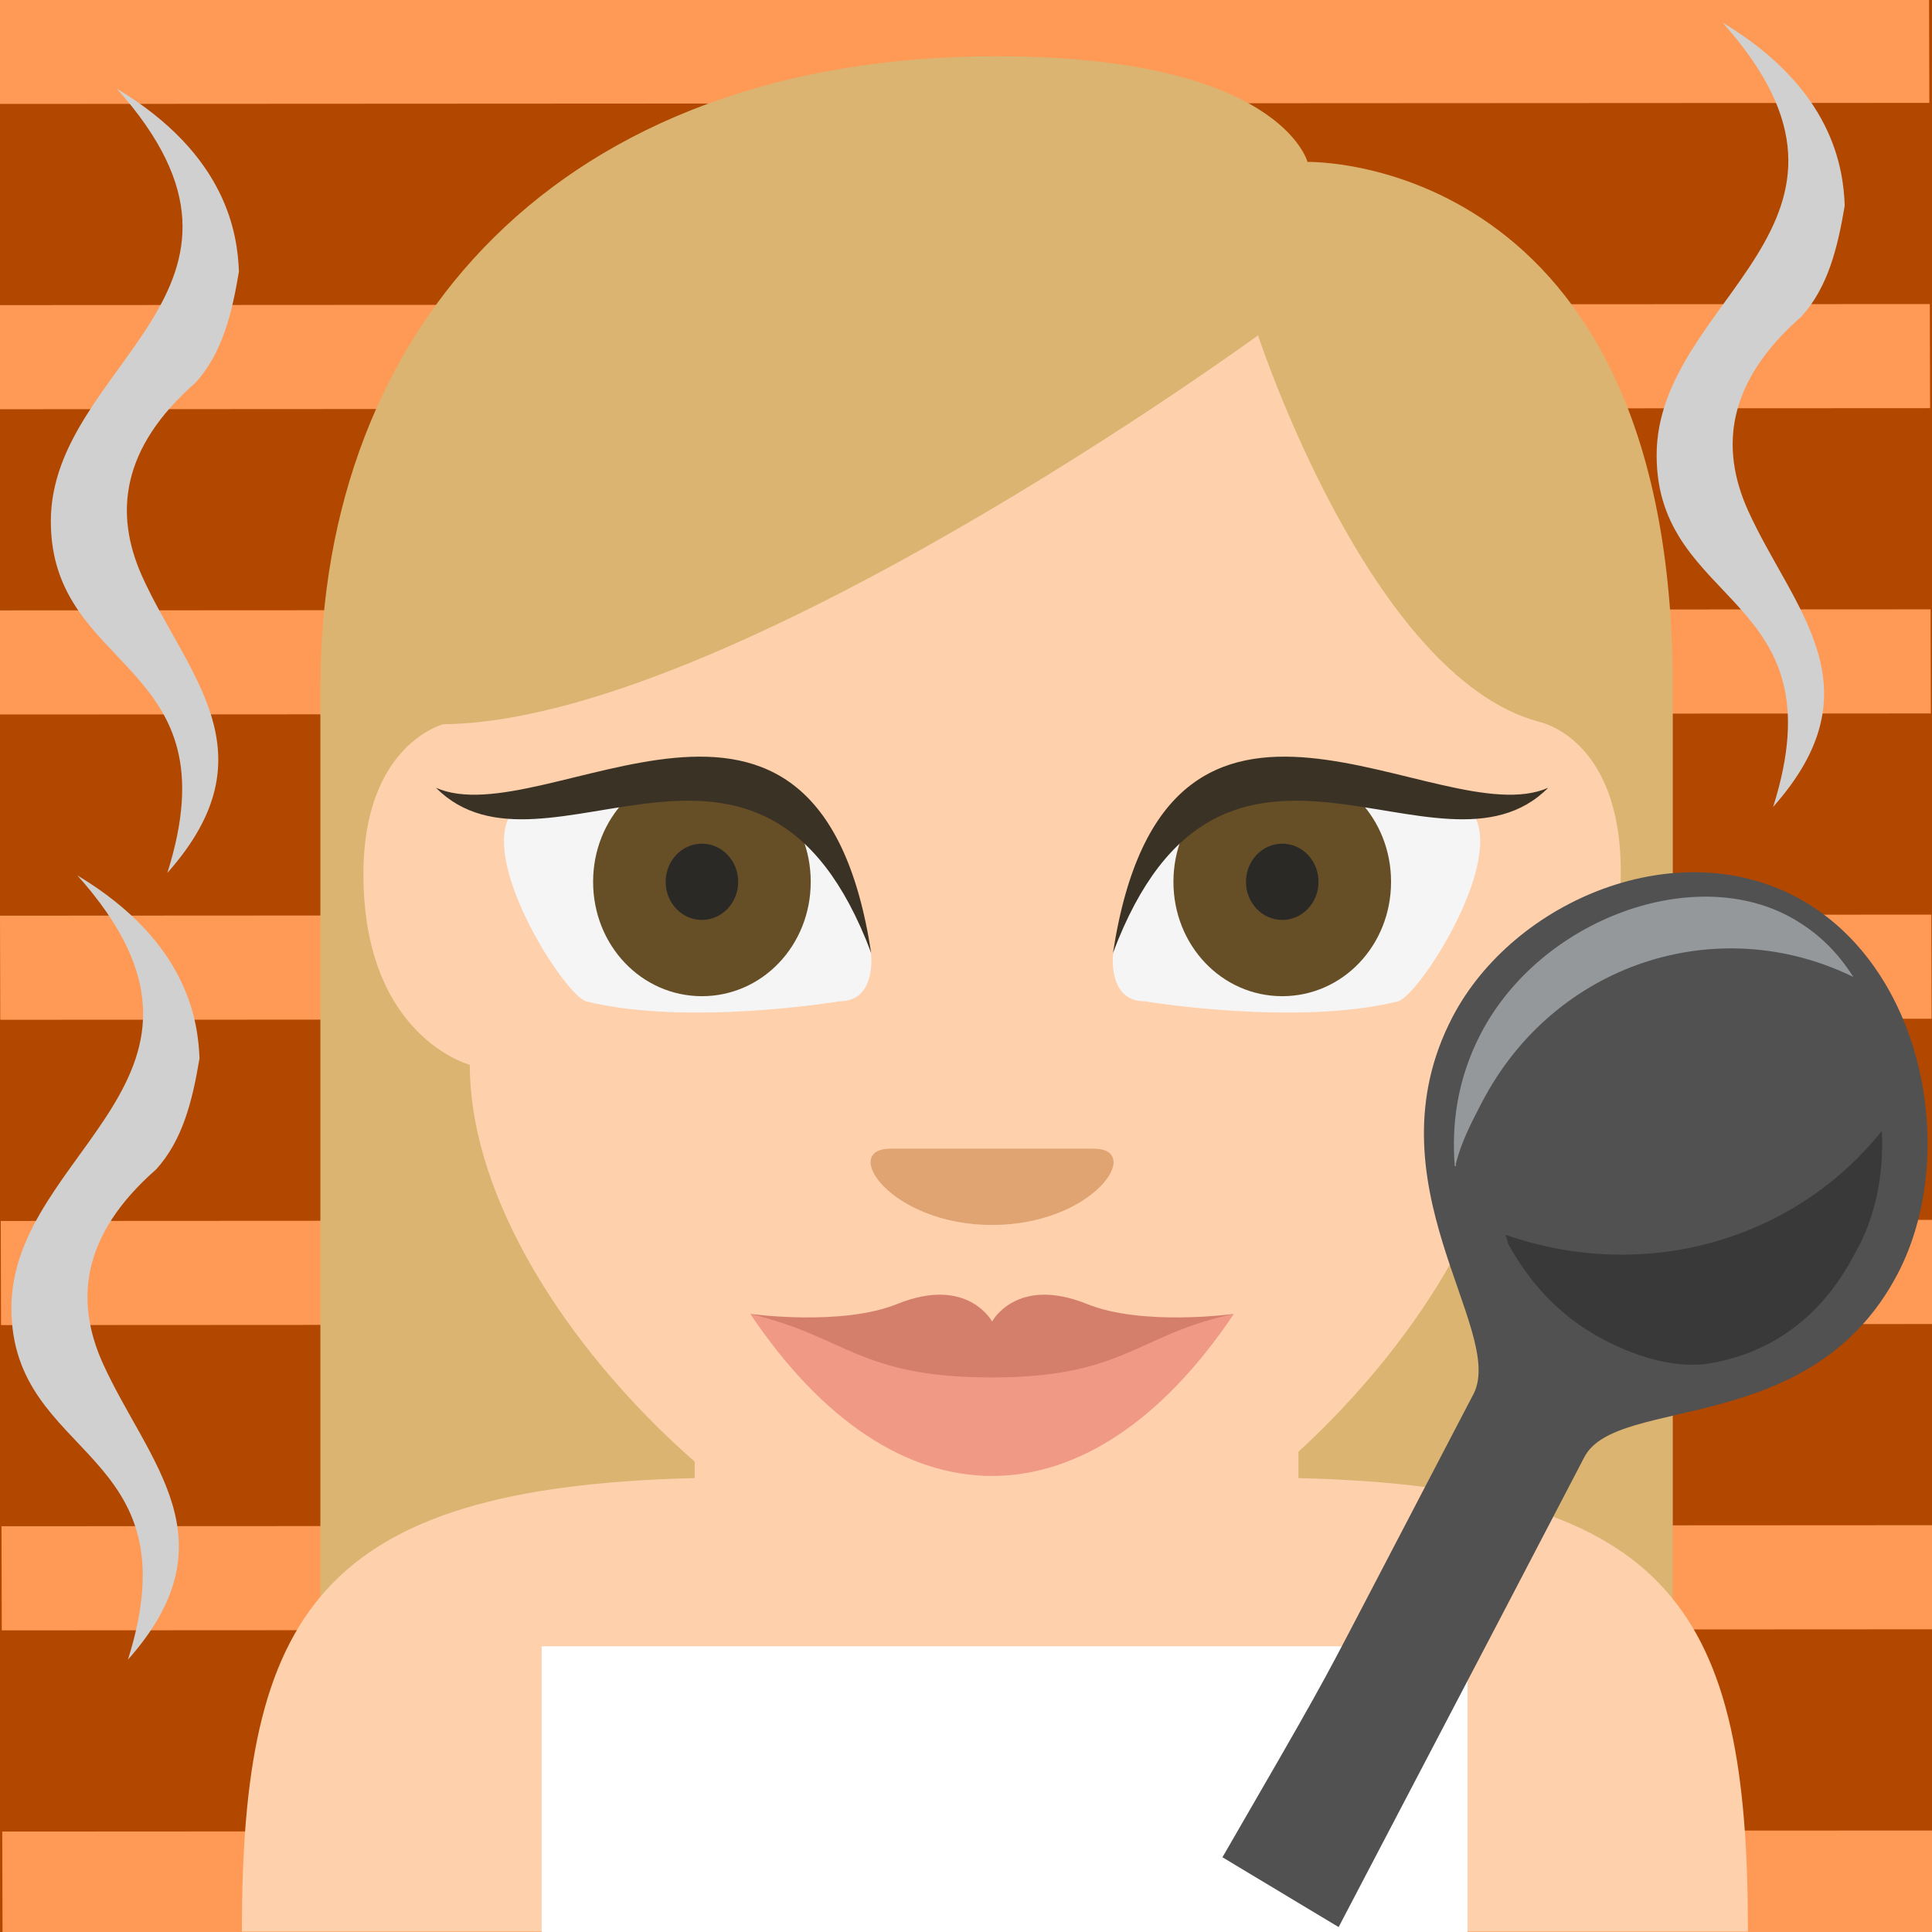 <?xml version="1.0" encoding="UTF-8" standalone="no"?>
<svg
   viewBox="0 0 64 64"
   version="1.1"
   id="svg10"
   sodipodi:docname="1f9d6-1f3fc.svg"
   xml:space="preserve"
   inkscape:version="1.3.2 (091e20e, 2023-11-25, custom)"
   xmlns:inkscape="http://www.inkscape.org/namespaces/inkscape"
   xmlns:sodipodi="http://sodipodi.sourceforge.net/DTD/sodipodi-0.dtd"
   xmlns="http://www.w3.org/2000/svg"
   xmlns:svg="http://www.w3.org/2000/svg"
   xmlns:rdf="http://www.w3.org/1999/02/22-rdf-syntax-ns#"
   xmlns:cc="http://creativecommons.org/ns#"
   xmlns:dc="http://purl.org/dc/elements/1.1/"><defs
     id="defs10" /><sodipodi:namedview
     id="namedview10"
     pagecolor="#ffffff"
     bordercolor="#000000"
     borderopacity="0.25"
     inkscape:showpageshadow="2"
     inkscape:pageopacity="0.0"
     inkscape:pagecheckerboard="0"
     inkscape:deskcolor="#d1d1d1"
     inkscape:zoom="8"
     inkscape:cx="29.3125"
     inkscape:cy="35.4375"
     inkscape:window-width="1920"
     inkscape:window-height="991"
     inkscape:window-x="-9"
     inkscape:window-y="-9"
     inkscape:window-maximized="1"
     inkscape:current-layer="svg10" /><title
     id="title1">person in steamy room: medium-light skin tone</title><path
     fill="#fbbf67"
     d="M0 0h64v64H0z"
     id="path1"
     style="fill:#b24700;fill-opacity:1" /><path
     id="text10"
     style="font-size:13.333px;-inkscape-font-specification:sans-serif;text-align:center;text-anchor:middle;fill:#ff9a56;fill-rule:evenodd;stroke-width:13.872"
     d="m -0.066,3.443 -0.009,-3.449 63.978,-0.035 0.009,3.449 z m 0.025,10.113 -0.009,-3.449 63.978,-0.035 0.009,3.449 z m 0.025,10.113 -0.009,-3.449 63.978,-0.035 0.009,3.449 z m 0.025,10.113 -0.009,-3.449 63.978,-0.035 0.009,3.449 z m 0.025,10.113 -0.009,-3.449 63.978,-0.035 0.009,3.449 z m 0.025,10.113 -0.009,-3.449 63.978,-0.035 0.009,3.449 z m 0.025,10.113 -0.009,-3.449 63.978,-0.035 0.009,3.449 z" /><g
     id="g11"
     transform="translate(1.013,-0.136)"><path
       fill="#ffb300"
       d="M 32,2 C 17.5,2 9.6,11 9.6,22.9 V 60 H 54.4 V 22.9 C 54.4,5.2 42.3,5.5 42.3,5.5 42.3,5.5 41.4,2 32,2 Z"
       id="path1-1"
       style="fill:#dbb471;fill-opacity:1" /><path
       fill="#b386e2"
       d="M 42,49.1 V 42 H 22 v 7.1 C 9.5,49.4 7,53.622 7,64.122 l 49.89,0 C 56.89,53.622 54.5,49.4 42,49.1"
       id="path2"
       sodipodi:nodetypes="ccccccc"
       style="fill:#fed0ac;fill-opacity:1" /></g><g
     id="g12"
     transform="matrix(0.801,0,0,0.842,7.232,1.004)"
     style="display:inline;opacity:1"><path
       fill="#ffdd67"
       d="M 10.4,40.7 C 10.4,40.7 6,39.6 6,33.2 6,28.1 9.3,27.3 9.3,27.3 21.1,27.2 43,12 43,12 c 0,0 4.6,13.4 11.6,15.2 0,0 3.4,0.6 3.4,5.9 0,6.4 -4.5,7.5 -4.5,7.5 C 53.4,50.3 40.1,62 32,62 23.9,62 10.4,50.3 10.4,40.7 Z"
       id="path2-3"
       style="fill:#fed0ac;fill-opacity:1" /><path
       fill="#eba352"
       d="m 32,47 c -4.2,0 -6.3,-3 -4.2,-3 h 8.4 c 2.1,0 0,3 -4.2,3"
       id="path3-5"
       style="fill:#e0a372;fill-opacity:1" /><path
       fill="#f5f5f5"
       d="M 38.3,38.2 C 36.8,38.2 37,36.4 37,36.4 39.2,24.9 52,31 52,31 c 1,2 -2.3,6.9 -3.2,7.2 -4.2,1 -10.5,0 -10.5,0"
       id="path4-3" /><path
       fill="#664e27"
       d="m 48.5,33.5 c 0,2.5 -2,4.5 -4.5,4.5 -2.5,0 -4.5,-2 -4.5,-4.5 0,-2.5 2,-4.5 4.5,-4.5 2.5,0 4.5,2 4.5,4.5"
       id="path5-5" /><circle
       cx="44"
       cy="33.5"
       r="1.5"
       fill="#2b2925"
       id="circle5-4" /><path
       fill="#3b3226"
       d="M 37,36.3 C 39.2,22.6 50.5,31.7 55,29.8 50.5,34.1 41.5,24.9 37,36.3"
       id="path6" /><path
       fill="#f5f5f5"
       d="M 25.7,38.2 C 27.2,38.2 27,36.4 27,36.4 24.8,24.9 12,31 12,31 c -1,2 2.3,6.9 3.2,7.2 4.2,1 10.5,0 10.5,0"
       id="path7" /><path
       fill="#664e27"
       d="m 15.5,33.5 c 0,2.5 2,4.5 4.5,4.5 2.5,0 4.5,-2 4.5,-4.5 0,-2.5 -2,-4.5 -4.5,-4.5 -2.5,0 -4.5,2 -4.5,4.5"
       id="path8-2" /><path
       fill="#3b3226"
       d="M 27,36.3 C 24.8,22.6 13.5,31.7 9,29.8 c 4.5,4.3 13.5,-4.9 18,6.5"
       id="path9-7" /><path
       fill="#f09985"
       d="M 32,52 22,50.5 c 6,8.5 14,8.5 20,0 z"
       id="path10" /><path
       fill="#d47f6c"
       d="M 35.9,50.1 C 33,49 32,50.8 32,50.8 32,50.8 31,49 28.1,50.1 25.8,51 22,50.5 22,50.5 c 4,0.9 4.5,2.5 10,2.5 5.5,0 6,-1.7 10,-2.5 0,0 -3.8,0.5 -6.1,-0.4"
       id="path11" /><circle
       cx="20"
       cy="33.5"
       r="1.5"
       fill="#2b2925"
       id="circle11" /></g><rect
     style="opacity:1;fill:#ffffff;fill-opacity:1;fill-rule:evenodd;stroke-width:3.22"
     id="rect12"
     width="30.671"
     height="9.546"
     x="17.943"
     y="54.536" /><g
     id="g13"
     transform="matrix(0.349,0.635,-0.697,0.032,61.007,27.368)"><path
       fill="#d0d0d0"
       d="M 54.843,51.368 39.327,35.827 31.5,28 C 28.4,24.9 31.1,17 22.9,8.8 17.1,3 7.6,-0.2 3.7,3.7 -0.2,7.6 3,17.1 8.8,22.9 c 8.2,8.2 16,5.5 19.2,8.6 l 10.4,10.4 c 4.3,4.3 4.288,4.28 12.619,13.075"
       id="path1-9"
       sodipodi:nodetypes="ccsssscsc"
       style="fill:#515151;fill-opacity:1" /><path
       fill="#ffffff"
       d="m 15.6,5.9 c 5.4,6.9 7.2,14.9 4.4,20.1 0.2,0 0.4,0.1 0.5,0.1 1.9,0 3.6,-0.5 4.8,-1.7 1.2,-1.2 2,-2.9 1.7,-4.8 -0.4,-2.8 -1.9,-6 -5.2,-9.3 C 20,8.4 17.8,6.9 15.6,5.9"
       id="path2-4"
       style="fill:#393939;fill-opacity:1" /><path
       fill="#94989b"
       d="M 13.2,23.7 C 6.3,16.8 4,7.9 7.7,3.3 6.4,3.4 5.4,3.8 4.6,4.6 1.5,7.7 4,16.3 9.7,22 c 2.3,2.3 4.6,3.7 6.7,4.6 0,0 0,-0.1 -0.1,-0.1 -1.1,-0.8 -2.1,-1.8 -3.1,-2.8"
       id="path3" /></g><g
     id="g14"
     transform="matrix(0,0.433,-0.465,0,24.004,2.071)"><path
       fill="#d0d0d0"
       d="M 62,39.7 C 52.8,32.1 46.9,38.3 39.3,41.5 34.5,43.5 29.5,43 24.5,37.7 22.257,35.786 19.192,35.098 16,34.6 13.2,34.7 7.1,35.4 2,43.3 17.4,30.5 23,48 35.1,48 46.8,48 45.7,34.9 62,39.7"
       id="path2-8"
       sodipodi:nodetypes="cccccsc" /></g><g
     id="g14-4"
     transform="matrix(0,0.433,-0.465,0,77.198,-0.117)"><path
       fill="#d0d0d0"
       d="M 62,39.7 C 52.8,32.1 46.9,38.3 39.3,41.5 34.5,43.5 29.5,43 24.5,37.7 22.257,35.786 19.192,35.098 16,34.6 13.2,34.7 7.1,35.4 2,43.3 17.4,30.5 23,48 35.1,48 46.8,48 45.7,34.9 62,39.7"
       id="path2-8-1"
       sodipodi:nodetypes="cccccsc" /></g><g
     id="g14-7"
     transform="matrix(0,0.433,-0.465,0,22.698,28.133)"><path
       fill="#d0d0d0"
       d="M 62,39.7 C 52.8,32.1 46.9,38.3 39.3,41.5 34.5,43.5 29.5,43 24.5,37.7 22.257,35.786 19.192,35.098 16,34.6 13.2,34.7 7.1,35.4 2,43.3 17.4,30.5 23,48 35.1,48 46.8,48 45.7,34.9 62,39.7"
       id="path2-8-8"
       sodipodi:nodetypes="cccccsc" /></g></svg>
